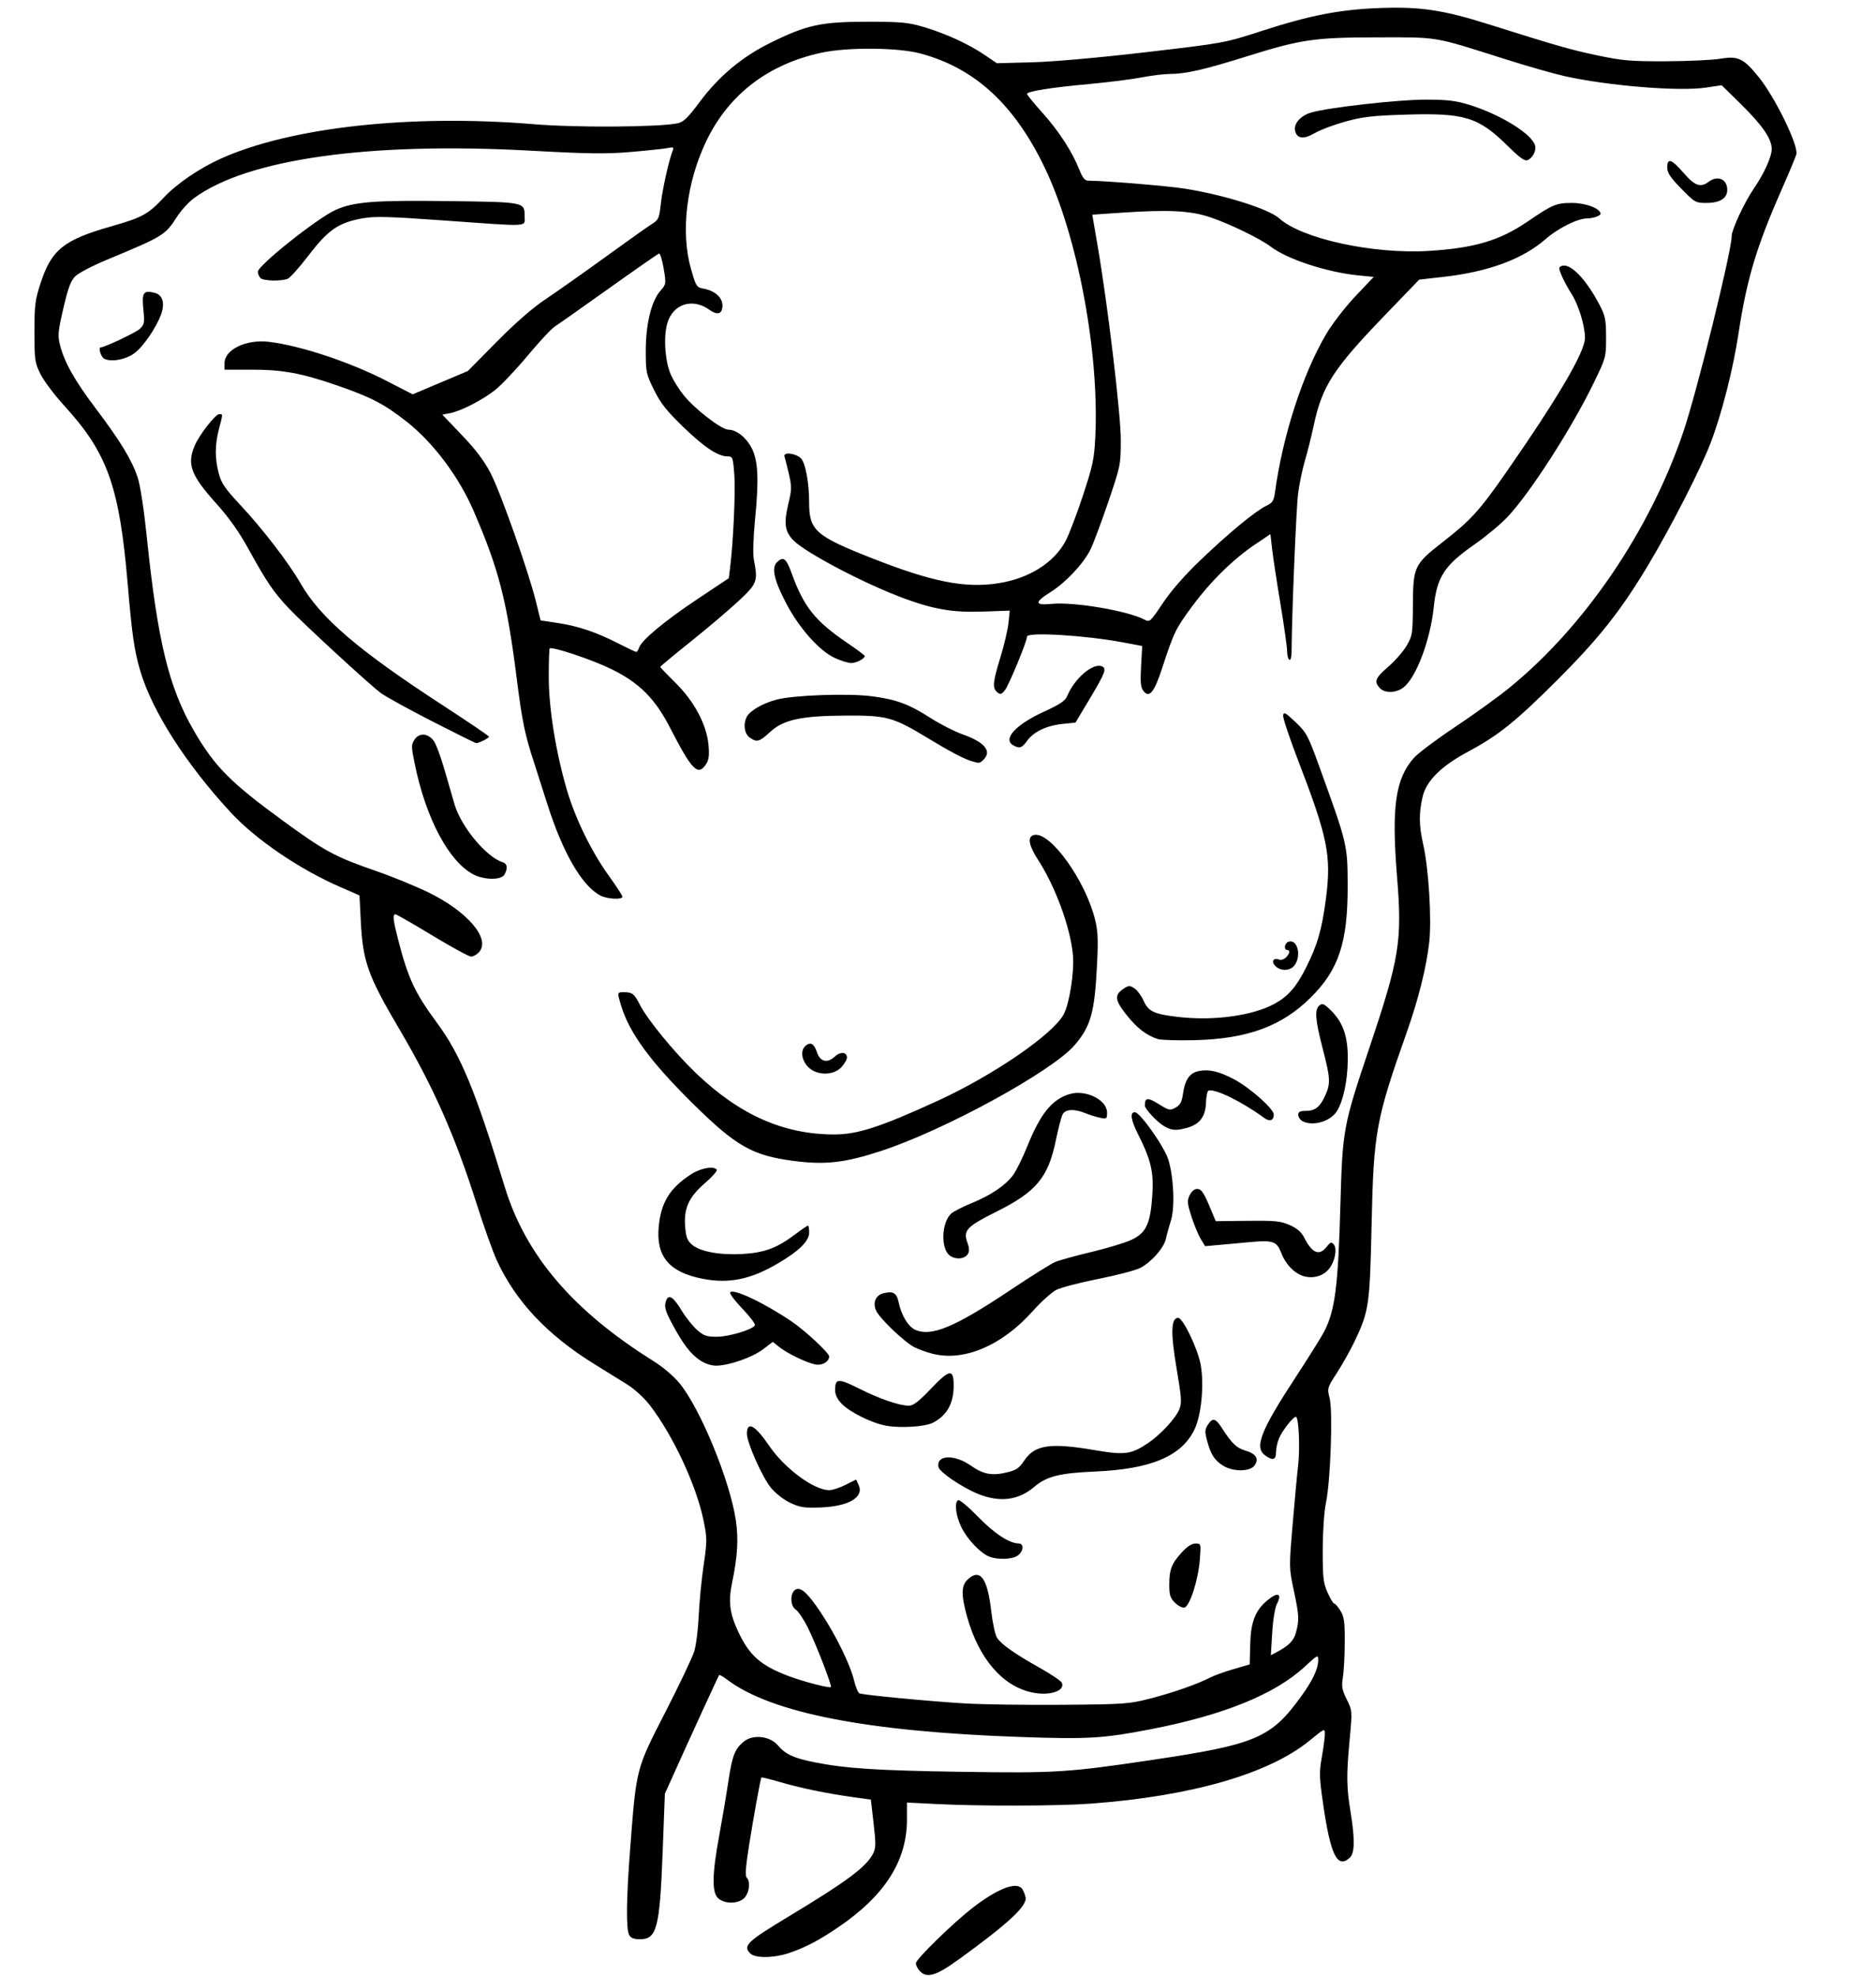 <svg xmlns="http://www.w3.org/2000/svg" xmlns:svg="http://www.w3.org/2000/svg" id="svg2" width="843.916" height="888.809" version="1.1"><g id="layer1" transform="translate(-134.586,-246.433)"><path style="fill:#000" id="path3461" d="m 548.241,1132.888 c -0.91,-1.006 -1.655,-2.526 -1.655,-3.377 0,-1.808 16.905,-18.296 25.694,-25.058 11.095,-8.537 19.467,-11.76 22.046,-8.486 0.541,0.688 1.259,2.402 1.594,3.81 0.909,3.818 -7.456,11.638 -29.714,27.776 -10.618,7.699 -14.722,8.918 -17.964,5.335 z m -76.137,-7.796 c -3.471,-3.471 -1.593,-5.252 17.97,-17.046 25.419,-15.325 34.114,-21.809 37.215,-27.75 1.323,-2.535 1.361,-4.337 0.288,-13.653 l -1.236,-10.732 -8.128,-1.136 c -11.868,-1.659 -22.995,-3.953 -32.51,-6.703 -4.61,-1.333 -8.48,-2.295 -8.599,-2.139 -0.405,0.532 -3.443,17.25 -5.57,30.648 -1.527,9.617 -1.817,13.668 -1.035,14.45 1.695,1.695 1.279,6.227 -0.807,8.803 -2.427,2.997 -8.946,3.244 -12.027,0.456 -2.881,-2.607 -2.759,-10.763 0.42,-27.974 1.375,-7.444 3.22,-18.384 4.101,-24.311 1.763,-11.868 2.998,-15.036 7.13,-18.298 4.138,-3.266 11.647,-2.383 15.189,1.787 3.456,4.069 7.196,5.788 16.652,7.655 14.095,2.782 28.204,3.687 66.52,4.263 41.677,0.627 47.42,0.268 84.909,-5.31 47.227,-7.027 53.863,-9.875 67.601,-29.011 5.011,-6.981 7.399,-12.128 7.399,-15.95 0,-2.529 -0.253,-2.406 -6.01,2.925 -13.415,12.419 -36.287,21.737 -69.033,28.122 -21.593,4.21 -28.328,4.613 -59.117,3.539 -68.832,-2.402 -111.765,-10.79 -131.656,-25.723 -1.824,-1.369 -3.47,-2.331 -3.658,-2.138 -0.325,0.333 -12.352,26.538 -20.599,44.883 l -3.836,8.532 -1.009,26.468 c -1.292,33.889 -2.617,38.968 -10.163,38.968 -2.783,0 -4.137,-0.536 -4.885,-1.934 -1.451,-2.71 -1.289,-16.264 0.466,-39.066 2.789,-36.234 2.549,-35.314 15.983,-61.5 6.207,-12.1 11.976,-24.25 12.819,-27 0.843,-2.75 1.751,-9.95 2.018,-16 0.267,-6.05 1.255,-16.236 2.196,-22.636 1.606,-10.929 1.608,-12.144 0.028,-20 -3.17,-15.759 -13.701,-38.416 -24.201,-52.065 -2.493,-3.241 -6.858,-7.251 -10.115,-9.293 -3.151,-1.975 -9.775,-6.084 -14.719,-9.132 -21.212,-13.073 -35.571,-28.321 -44.025,-46.753 -1.797,-3.917 -5.835,-15.222 -8.974,-25.122 -9.797,-30.898 -19.431,-52.682 -34.939,-79 -14.108,-23.942 -16.353,-30.249 -17.268,-48.511 l -0.577,-11.511 -8.96,-3.913 c -18.189,-7.943 -37.711,-21.255 -48.91,-33.351 -20.168,-21.784 -35.381,-45.572 -40.747,-63.713 -2.7,-9.13 -3.697,-16.008 -5.65,-39 -3.745,-44.082 -9.052,-58.975 -28.659,-80.421 -4.314,-4.719 -9.072,-11.054 -10.573,-14.079 -2.565,-5.171 -2.729,-6.309 -2.729,-19 0,-12.139 0.287,-14.375 2.847,-22.183 4.845,-14.778 10.389,-19.214 31.553,-25.248 14.124,-4.027 16.711,-5.44 23.787,-12.991 5.845,-6.238 16.072,-13.207 25.767,-17.557 31.485,-14.126 85.434,-20.034 140.861,-15.425 18.903,1.572 56.055,1.334 64.481,-0.412 2.668,-0.553 4.574,-2.395 10,-9.663 8.638,-11.57 18.959,-20.199 31.704,-26.508 16.329,-8.083 22.868,-9.513 43.5,-9.513 15.448,0 18.438,0.276 25.5,2.355 9.85,2.899 20.24,7.659 27.473,12.583 l 5.473,3.726 16.027,-0.437 c 9.583,-0.262 30.17,-2.091 51.201,-4.551 35.118,-4.107 35.2,-4.122 52,-9.565 21.826,-7.072 35.133,-9.641 53.326,-10.294 18.034,-0.648 28.269,0.893 48.711,7.334 31.369,9.884 36.909,11.466 49.154,14.035 11.085,2.326 14.843,2.643 30.635,2.585 9.9,-0.037 20.902,-0.552 24.448,-1.145 8.009,-1.34 10.409,-0.174 17.33,8.415 7.236,8.98 17.633,30.244 16.848,34.459 -0.153,0.825 -3.22,8.187 -6.814,16.361 -11.232,25.543 -15.54,39.979 -19.289,64.639 -2.435,16.017 -7.497,35.836 -12.515,49 -4.412,11.575 -17.946,38.017 -28.235,55.166 -12.19,20.316 -22.052,32.772 -40.694,51.395 -18.668,18.649 -26.441,24.9 -39.984,32.158 -12.23,6.553 -18.871,13.095 -20.597,20.291 -1.76,7.334 -1.699,13.073 0.23,21.49 2.47,10.781 3.878,33.774 2.705,44.169 -1.259,11.152 -4.866,25.58 -10.083,40.331 -13.867,39.204 -14.917,44.914 -15.821,86 -0.809,36.788 -1.166,39.297 -7.508,52.745 -1.879,3.985 -5.467,10.415 -7.973,14.289 -4.503,6.961 -4.543,7.097 -3.401,11.631 1.481,5.881 0.399,37.022 -1.627,46.835 -0.85,4.116 -1.46,12.867 -1.482,21.24 -0.032,12.503 0.23,14.852 2.151,19.25 1.203,2.755 2.56,5.01 3.015,5.01 0.455,0 1.719,1.462 2.809,3.25 1.67,2.739 1.973,4.98 1.926,14.25 -0.031,6.05 -0.408,13.141 -0.839,15.759 -0.666,4.044 -0.405,5.523 1.735,9.847 2.511,5.075 2.515,5.121 1.338,17.741 -1.519,16.291 -1.463,21.66 0.343,32.654 2.052,12.491 1.949,18.771 -0.342,20.845 -5.629,5.094 -8.666,-1.2 -12.087,-25.054 -1.594,-11.116 -1.649,-13.471 -0.464,-20.188 0.737,-4.182 1.349,-8.84 1.36,-10.352 0.019,-2.721 -0.05,-2.692 -6.73,2.781 -18.324,15.011 -52.868,25.012 -98.25,28.443 -14.748,1.115 -50.102,1.204 -70.251,0.176 l -12.751,-0.65 10e-4,7.645 c 0.003,18.722 -10.088,34.418 -31.337,48.742 -8.578,5.782 -14.206,8.721 -21.52,11.237 -6.873,2.365 -15.389,2.486 -17.623,0.252 z m 179.982,-114.657 c 10.314,-2.673 21.395,-6.563 26.871,-9.431 1.721,-0.901 6.431,-2.6 10.467,-3.775 l 7.339,-2.136 0.221,-8.938 c 0.25,-10.096 2.247,-15.279 7.634,-19.812 4.741,-3.99 6.857,-3.248 4.383,1.536 -0.873,1.688 -1.762,7.139 -2.118,12.993 l -0.614,10.085 2.408,-1.262 c 5.591,-2.929 7.902,-5.24 8.882,-8.882 1.54,-5.718 1.442,-7.689 -0.939,-18.889 -2.169,-10.205 -2.174,-10.456 -0.573,-29.5 0.888,-10.564 2.008,-22.583 2.489,-26.708 0.931,-7.992 0.297,-22 -0.996,-22 -1.264,0 -6.149,6.242 -7.606,9.718 -0.742,1.77 -1.348,4.582 -1.348,6.25 0,3.405 -1.403,3.839 -4.777,1.475 -5.124,-3.589 -2.282,-10.931 13.678,-35.338 5.972,-9.133 11.766,-18.408 12.875,-20.611 4.82,-9.575 6.18,-20.262 7.191,-56.494 0.955,-34.245 1.22,-35.689 12.95,-70.658 13.716,-40.888 14.897,-48.191 12.527,-77.463 -2.524,-31.182 -0.736,-43.781 7.552,-53.221 1.806,-2.057 10.084,-8.276 18.394,-13.819 8.311,-5.543 19.16,-13.353 24.11,-17.354 34.07,-27.543 63.605,-70.86 78.731,-115.469 6.15,-18.138 21.769,-81.37 21.769,-88.13 0,-2.863 5.71,-15.143 9.847,-21.179 4.752,-6.931 8.153,-14.432 8.153,-17.978 0,-4.619 -4.185,-10.674 -14.134,-20.446 l -8.366,-8.217 -7,1.043 c -12.21,1.82 -43.905,-0.745 -63.703,-5.155 -4.863,-1.083 -16.819,-4.5 -26.569,-7.592 -32.786,-10.399 -29.653,-9.86 -57.228,-9.839 -28.753,0.022 -34.585,0.866 -59.162,8.561 -18.966,5.939 -27.376,7.873 -34.338,7.897 -2.75,0.01 -8.6,0.715 -13,1.567 -4.4,0.852 -14.975,2.188 -23.5,2.968 -17.155,1.569 -28,3.295 -28,4.454 0,0.417 3.184,4.307 7.077,8.643 7.329,8.166 13.309,17.426 16.549,25.63 1.371,3.47 2.417,4.747 3.892,4.75 7.404,0.014 35.607,2.338 43.477,3.584 17.705,2.801 37.801,9.13 42.506,13.385 10.141,9.173 42.449,16.179 67.366,14.61 20.518,-1.293 31.731,-4.629 44.286,-13.179 11.325,-7.711 12.962,-8.397 20.048,-8.393 6.144,0.004 12.8,2.534 12.8,4.865 0,0.952 -3.352,2.095 -6.212,2.118 -4.153,0.033 -12.968,4.444 -18.409,9.213 -10.324,9.048 -25.757,14.774 -45.98,17.06 l -10.979,1.241 -15.681,16.281 c -22.953,23.831 -27.974,31.608 -31.717,49.123 -1.08,5.055 -2.882,12.273 -4.004,16.039 -1.122,3.767 -2.498,10.383 -3.059,14.702 -0.854,6.582 -2.836,54.364 -2.93,70.663 -0.017,2.945 -0.415,4.569 -1.028,4.191 -0.55,-0.34 -1,-2.096 -1,-3.903 0,-1.807 -1.342,-11.342 -2.982,-21.191 -1.64,-9.848 -3.327,-20.949 -3.75,-24.668 l -0.768,-6.762 -6.762,4.541 c -9.906,6.653 -20.108,16.659 -28.363,27.822 -7.554,10.214 -8.255,11.656 -13.63,28.063 -3.553,10.846 -5.773,13.514 -8.4,10.098 -1.222,-1.589 -1.434,-3.868 -1.031,-11.097 l 0.508,-9.097 -8.661,-1.637 c -16.814,-3.179 -43.161,-4.761 -43.161,-2.593 0,2.121 -8.164,21.905 -9.948,24.109 -1.561,1.927 -2.055,2.058 -3.437,0.911 -2.273,-1.887 -2.039,-4.471 1.426,-15.722 1.672,-5.43 3.302,-12.375 3.622,-15.432 l 0.582,-5.559 -12.034,0.429 c -13.472,0.48 -21.979,-0.942 -35.562,-5.944 -17.356,-6.392 -43.948,-20.319 -49.613,-25.985 -3.98,-3.98 -4.514,-7.581 -2.431,-16.414 1.843,-7.816 1.841,-7.838 -1.714,-21.469 -0.546,-2.095 5.031,-1.446 7.378,0.858 2.058,2.021 3.717,10.919 3.725,19.991 0.011,12.466 2.87,14.979 28.506,25.058 26.907,10.579 41.588,13.484 56.5,11.179 13.831,-2.137 24.956,-9.077 30.305,-18.905 1.474,-2.709 4.971,-11.846 7.77,-20.304 4.505,-13.613 5.152,-16.642 5.636,-26.395 1.89,-38.056 -7.837,-90.135 -22.611,-121.063 -13.664,-28.604 -31.452,-45.012 -55.957,-51.617 -10.151,-2.736 -32.82,-2.921 -44.644,-0.365 -23.801,5.146 -41.438,18.583 -51.544,39.269 -9.116,18.66 -11.887,41.293 -7.104,58.017 2.272,7.941 2.47,8.246 5.759,8.863 4.995,0.937 8.389,3.978 8.389,7.517 0,3.912 -2.199,4.602 -6.011,1.888 -7.507,-5.346 -16.171,-2.565 -18.763,6.021 -1.849,6.126 -1.099,17.249 1.568,23.266 1.165,2.628 3.806,6.837 5.867,9.353 5.205,6.352 16.96,15.368 20.036,15.368 3.59,0 8.018,3.524 10.475,8.334 2.848,5.577 3.257,13.965 1.537,31.513 -0.844,8.617 -1.085,16.006 -0.601,18.5 1.918,9.9 1.585,10.806 -6.858,18.701 -4.263,3.985 -13.938,12.198 -21.5,18.25 -7.562,6.052 -13.75,11.182 -13.75,11.401 0,0.219 3.081,3.436 6.847,7.15 8.509,8.391 14.038,18.794 14.871,27.977 0.427,4.706 0.173,6.692 -1.105,8.642 -3.626,5.535 -6.315,2.807 -16.228,-16.463 -6.746,-13.114 -13.83,-20.183 -26.385,-26.327 -8.67,-4.244 -26.722,-10.289 -27.726,-9.285 -0.229,0.229 -0.415,5.973 -0.413,12.762 0.004,14.141 3.165,33.85 8.166,50.919 3.779,12.9 11.078,27.803 18.972,38.741 3.301,4.573 6.001,8.735 6.001,9.25 0,1.442 -6.768,1.107 -9.852,-0.487 -8.391,-4.339 -17.037,-19.312 -24.13,-41.785 -2.307,-7.311 -4.865,-15.317 -5.683,-17.792 -4.166,-12.599 -5.453,-18.798 -7.851,-37.809 -4.458,-35.35 -8.059,-49.367 -19.446,-75.691 -6.675,-15.432 -18.106,-30.659 -30.123,-40.126 -10.014,-7.89 -16.059,-11.037 -31.287,-16.287 -16.092,-5.549 -24.464,-7.086 -38.586,-7.086 l -12.042,0 0,-2.911 c 0,-6.126 9.756,-10.825 19.945,-9.606 14.298,1.71 36.518,9.094 53.125,17.653 l 11.57,5.963 12.406,-5.239 12.406,-5.239 13.024,-13.176 c 8.51,-8.609 16.144,-15.256 22.024,-19.179 4.95,-3.302 16.997,-11.799 26.772,-18.884 9.775,-7.085 19.225,-13.79 21,-14.901 2.973,-1.86 3.288,-2.57 3.986,-9 0.709,-6.53 3.618,-19.593 5.317,-23.878 0.662,-1.669 0.402,-1.825 -2.161,-1.293 -1.603,0.332 -9.061,1.126 -16.574,1.763 -11.285,0.957 -19.109,0.858 -45,-0.569 -72.837,-4.014 -127.704,3.727 -151.62,21.392 -2.354,1.739 -5.788,5.511 -7.63,8.383 -5.284,8.238 -6.055,8.709 -31.589,19.321 -6.325,2.629 -12.682,5.954 -14.127,7.39 -2.047,2.034 -3.23,5.202 -5.358,14.354 -2.413,10.375 -2.594,12.292 -1.553,16.45 1.96,7.834 6.61,16.105 16.142,28.71 11.052,14.614 16.28,23.231 18.846,31.058 1.149,3.504 2.813,14.344 4.06,26.439 4.855,47.084 9.925,67.978 21.215,87.431 9.353,16.115 16.45,23.272 40.339,40.682 18.55,13.519 23.224,16.038 41.441,22.333 7.422,2.565 18.141,6.944 23.821,9.733 17.705,8.691 28.012,20.922 22.637,26.861 -0.976,1.078 -2.569,1.96 -3.542,1.96 -0.972,0 -8.824,-4.275 -17.448,-9.5 -8.624,-5.225 -16.084,-9.5 -16.577,-9.5 -1.344,0 -1.105,2.35 1.124,11.081 4.462,17.475 7.61,24.27 17.337,37.419 10.853,14.671 17.372,30.399 30.671,74 9.425,30.899 30.689,55.809 67.012,78.5 4.184,2.613 9.074,6.782 11.665,9.944 9.351,11.411 22.598,43.619 25.291,61.491 1.273,8.447 0.807,16.412 -1.642,28.064 -1.793,8.534 -1.136,13.911 2.706,22.13 5.021,10.741 10.19,15.296 22.706,20.007 6.705,2.524 18.375,5.553 18.997,4.932 0.589,-0.589 -6.804,-19.65 -10.401,-26.818 -1.863,-3.712 -4.282,-7.308 -5.375,-7.991 -2.399,-1.498 -2.704,-6.921 -0.493,-8.756 2.36,-1.959 5.612,0.845 11.846,10.214 6.687,10.05 13.214,23.427 14.888,30.514 0.68,2.878 1.767,5.436 2.415,5.685 1.963,0.753 31.903,3.612 47.356,4.522 7.975,0.47 27.775,0.745 44,0.613 28.091,-0.23 29.978,-0.365 39.5,-2.833 z M 598.93,1007.719 c -13.351,-2.782 -24.092,-15.294 -29.318,-34.154 -2.706,-9.765 -2.634,-13.928 0.289,-16.674 5.498,-5.165 8.889,-0.697 10.549,13.901 0.625,5.497 1.815,11.03 2.644,12.296 1.977,3.017 7.866,7.163 19.314,13.598 5.127,2.881 9.576,5.902 9.887,6.713 1.414,3.685 -5.573,5.944 -13.364,4.321 z m 64.18,-40.388 c -2.084,-2.084 -2.523,-3.478 -2.523,-8.004 0,-6.898 0.992,-9.489 5.572,-14.558 2.441,-2.702 4.503,-4.052 6.189,-4.052 2.522,0 2.527,0.016 1.976,7.25 -0.695,9.125 -4.57,21.127 -6.963,21.569 -0.95,0.175 -2.862,-0.817 -4.25,-2.204 z m -83.523,-20.731 c -4.027,-1.595 -10.052,-7.989 -12.61,-13.383 -2.477,-5.224 -3.122,-10.93 -1.36,-12.019 0.567,-0.35 4.57,2.999 8.896,7.444 7.392,7.593 14.091,12 18.323,12.053 2.511,0.032 2.203,3.591 -0.473,5.465 -2.475,1.734 -8.947,1.957 -12.777,0.44 z m -89.581,-24.22 c -2.924,-1.39 -6.599,-4.272 -8.657,-6.79 -3.892,-4.761 -10.761,-20.246 -10.761,-24.259 0,-5.884 3.682,-3.877 10.056,5.482 6.923,10.165 20.118,19.902 26.971,19.902 1.449,0 4.766,-1.079 7.371,-2.398 l 4.737,-2.398 1.128,2.476 c 2.519,5.529 -4.531,9.654 -17.264,10.101 -7.299,0.257 -9.218,-0.043 -13.581,-2.117 z m 84.414,-4.042 c -7.209,-2.965 -17.232,-9.778 -17.666,-12.008 -1.078,-5.544 7.164,-5.88 14.657,-0.599 5.469,3.855 9.451,4.598 16.099,3.003 4.239,-1.017 5.538,-1.904 7.861,-5.368 4.734,-7.062 11.67,-8.077 31.742,-4.645 13.335,2.28 16.241,1.909 23.678,-3.017 5.721,-3.789 12.518,-11.081 14.296,-15.336 1.185,-2.836 1.035,-5.082 -1.236,-18.507 -2.712,-16.032 -2.497,-22.645 0.735,-22.645 2.142,0 8.798,13.825 10.109,21 1.654,9.046 0.336,22.774 -2.809,29.267 -5.808,11.989 -19.571,17.781 -44.8,18.855 -15.808,0.673 -21.732,2.174 -27.263,6.907 -7.098,6.076 -15.627,7.114 -25.404,3.093 z m 110.471,-12.578 c -3.895,-2.375 -5.645,-5.081 -7.295,-11.278 -1.102,-4.14 -1.048,-5.058 0.429,-7.312 2.07,-3.159 3.414,-2.811 6.255,1.623 4.407,6.877 6.501,8.901 10.422,10.076 4.921,1.474 6.359,3.724 4.28,6.692 -2.009,2.868 -9.54,2.974 -14.091,0.199 z m -151.71,-18.039 c -6.384,-1.15 -16.342,-6.088 -20.02,-9.928 -1.913,-1.996 -2.907,-4.079 -2.907,-6.089 0,-5.337 1.35,-5.413 10.928,-0.617 9.321,4.667 17.987,7.628 22.337,7.632 1.899,0 4.459,-1.981 9.82,-7.606 8.437,-8.852 10.248,-9.116 10.248,-1.492 0,8.093 -2.986,13.459 -9.325,16.756 -3.501,1.821 -14.533,2.525 -21.081,1.345 z m -83.673,-29.412 c -4.34,-2.949 -7.419,-6.953 -12.41,-16.141 -2.928,-5.39 -3.67,-7.684 -3.151,-9.75 1.052,-4.193 3.173,-3.232 7.088,3.212 1.976,3.253 5.174,7.303 7.107,9 3.003,2.637 4.304,3.086 8.942,3.086 5.347,0 15.864,-3.157 17.082,-5.128 0.339,-0.549 -2.158,-3.888 -5.549,-7.42 -3.392,-3.532 -5.899,-6.854 -5.572,-7.383 1.219,-1.972 15.089,4.559 27.543,12.97 6.15,4.154 17,14.24 17,15.803 0,2.422 -3.258,4.26 -6.374,3.595 -4.076,-0.87 -12.541,-4.997 -16.147,-7.873 l -2.847,-2.27 -4.356,3.325 c -4.802,3.666 -15.447,7.38 -21.149,7.38 -2.221,0 -5.057,-0.947 -7.205,-2.407 z m 104.579,-2.956 c -2.75,-0.703 -6.453,-2.04 -8.23,-2.972 -4.678,-2.454 -15.826,-13.176 -17.234,-16.575 -1.493,-3.606 -0.076,-6.79 3.413,-7.666 4.278,-1.074 5.916,-0.139 6.744,3.848 1.282,6.169 4.426,11.329 7.74,12.702 7.275,3.014 17.856,-1.455 42.583,-17.983 9.226,-6.167 18.315,-11.856 20.198,-12.643 1.883,-0.787 9.13,-2.788 16.105,-4.446 6.975,-1.659 15.062,-4.098 17.971,-5.421 6.775,-3.08 8.721,-7.198 9.583,-20.282 0.677,-10.281 -0.625,-15.811 -6.434,-27.318 -3.243,-6.424 -3.745,-9.88 -1.435,-9.88 2.33,0 13.247,15.449 15.057,21.307 2.446,7.917 3.031,21.564 1.173,27.381 -0.845,2.646 -1.853,6.325 -2.239,8.174 -0.867,4.146 -6.581,10.631 -11.644,13.213 -2.082,1.062 -10.565,3.278 -18.851,4.924 -8.286,1.646 -16.765,3.86 -18.841,4.919 -2.076,1.059 -6.899,5.418 -10.717,9.685 -13.785,15.408 -30.848,22.634 -44.942,19.032 z m -103.5,-33.733 c -14.92,-2.908 -20.931,-10.036 -19.687,-23.348 1.031,-11.043 5,-17.467 14.633,-23.686 4.348,-2.807 10.341,-3.833 11.494,-1.968 0.307,0.496 -2.112,3.215 -5.374,6.041 -7.272,6.3 -9.538,11.347 -8.845,19.701 0.379,4.568 0.991,6.141 3.091,7.948 3.625,3.119 12.525,4.751 22.734,4.17 9.787,-0.557 15.545,-2.701 23.616,-8.795 2.889,-2.181 5.497,-3.966 5.796,-3.966 0.299,0 0.543,1.402 0.543,3.115 0,3.822 -4.521,8.295 -14.029,13.88 -12.35,7.254 -22.064,9.23 -33.971,6.909 z m 271.169,-0.969 c -4.377,-0.939 -8.733,-5.226 -10.794,-10.621 -1.994,-5.22 -3.685,-5.828 -13.706,-4.924 -3.943,0.355 -10.178,0.922 -13.855,1.258 l -6.686,0.612 -1.979,-3.254 c -1.088,-1.79 -2.961,-6.308 -4.161,-10.041 -1.925,-5.986 -2.022,-7.123 -0.822,-9.626 0.806,-1.681 2.155,-2.838 3.309,-2.838 2.008,0 3.047,1.572 6.443,9.755 l 1.974,4.755 14.31,-0.16 c 12.508,-0.14 14.899,0.1 18.983,1.907 3.2,1.415 5.205,3.119 6.364,5.404 3.703,7.306 6.879,8.651 10.264,4.348 1.691,-2.15 2.126,-2.288 3.186,-1.011 1.601,1.929 0.554,7.528 -2.02,10.8 -2.504,3.183 -6.561,4.548 -10.81,3.636 z m -159.83,-9.396 c -4.228,-2.988 -3.872,-14.936 0.565,-18.951 1.052,-0.952 5.113,-3.033 9.025,-4.625 8.652,-3.521 15.124,-7.854 18.665,-12.496 1.46,-1.914 4.352,-7.715 6.427,-12.893 5.951,-14.847 11.197,-21.36 19.115,-23.732 7.233,-2.167 16.865,2.579 16.865,8.311 0,2.868 -0.15,2.975 -3.25,2.313 -1.788,-0.381 -4.767,-1.317 -6.622,-2.079 -4.856,-1.996 -8.853,-1.768 -10.108,0.576 -0.578,1.079 -1.951,6.34 -3.052,11.69 -3.436,16.701 -8.833,23.181 -26.721,32.08 -13.291,6.612 -15.037,8.445 -13.114,13.763 0.941,2.603 1.005,4.064 0.232,5.299 -1.422,2.271 -5.352,2.635 -8.027,0.744 z m -70.146,-42.611 c -18.727,-2.431 -26.009,-6.561 -45.493,-25.796 -19.064,-18.82 -28.558,-31.761 -32.267,-43.984 -1.863,-6.14 -1.861,-6.15 1.318,-6.132 3.671,0.02 4.616,0.763 7.028,5.523 3.415,6.739 15.459,21.447 25.227,30.809 19.69,18.87 39.493,27.652 62.356,27.652 10.465,0 20.842,-3.387 46.639,-15.223 24.957,-11.45 51.824,-29.919 56.516,-38.849 2.602,-4.953 4.78,-18.9 4.138,-26.498 -1.04,-12.308 -7.839,-30.875 -15.79,-43.119 -4.336,-6.677 -4.821,-10.616 -1.363,-11.079 7.293,-0.975 22.595,20.406 27.023,37.758 1.338,5.241 1.53,9.09 1.001,20 -1.071,22.086 -2.762,28.255 -10.088,36.814 -10.069,11.764 -58.386,38.2 -86.945,47.572 -16.346,5.364 -25.172,6.386 -39.299,4.552 z m 166.265,-15.79 c -3.147,-1.919 -8.457,-7.653 -8.457,-9.132 0,-3.633 1.236,-3.776 6.163,-0.713 4.713,2.929 5.176,3.028 7.669,1.629 2.081,-1.168 2.801,-2.52 3.337,-6.268 0.917,-6.409 3.053,-9.416 7.246,-10.203 4.615,-0.866 8.964,0.173 15.796,3.775 7.004,3.693 17.79,13.272 17.79,15.799 0,2.731 -1.796,3.375 -4.299,1.541 -9.995,-7.326 -22.113,-13.261 -25.066,-12.277 -0.528,0.176 -1.043,2.668 -1.144,5.538 -0.216,6.151 -2.829,9.617 -8.417,11.17 -5.093,1.415 -7.163,1.248 -10.617,-0.859 z m 62.293,-2.217 c -0.963,-0.561 -1.75,-1.807 -1.75,-2.77 0,-1.325 0.829,-1.75 3.407,-1.75 4.198,0 6.373,-1.72 8.73,-6.9 2.468,-5.426 2.342,-7.763 -1.137,-21.162 -3.368,-12.972 -3.709,-17.505 -1.459,-19.372 1.296,-1.076 2.08,-0.757 4.934,2.009 5.748,5.571 7.968,12.03 7.817,22.741 -0.133,9.41 -2.133,18.586 -5.009,22.975 -3.024,4.615 -11.096,6.813 -15.533,4.229 z m -219.421,-22.33 c -5.008,-2.254 -7.194,-8.797 -3.862,-11.562 2.161,-1.794 3.751,-0.838 5.049,3.033 1.435,4.281 4.678,5.046 8.032,1.895 2.481,-2.33 5.453,-2.081 5.453,0.457 0,0.812 -1.012,2.641 -2.25,4.065 -2.755,3.17 -8.063,4.073 -12.421,2.112 z m 154.435,-14.524 c -5.12,-1.656 -9.432,-5.018 -14.169,-11.048 -5.173,-6.584 -5.367,-8.81 -1.019,-11.659 2.169,-1.421 2.666,-1.43 4.723,-0.082 1.265,0.829 3.11,3.304 4.1,5.5 2.225,4.935 4.651,6.083 15.545,7.36 15.874,1.861 33.488,-0.526 43.3,-5.866 6.182,-3.365 9.873,-7.567 14.21,-16.18 5.216,-10.358 7.237,-17.373 9.041,-31.382 2.461,-19.119 0.796,-27.316 -12.637,-62.209 -3.811,-9.9 -6.799,-18.9 -6.64,-20 0.248,-1.714 1.041,-1.286 5.551,3 4.882,4.64 5.628,6.009 10.343,19 12.966,35.724 13.048,36.061 13.133,53.955 0.124,26.038 -3.937,38.435 -16.723,51.056 -13.023,12.855 -28.318,18.464 -52.021,19.077 -7.7,0.199 -15.231,-0.036 -16.736,-0.523 z m 52.826,-32.966 c -1.861,-2.057 -0.678,-3.731 1.929,-2.73 0.783,0.3 2.111,-0.142 2.952,-0.983 1.746,-1.746 2.002,-3.386 0.529,-3.386 -1.584,0 -1.161,-3.001 0.513,-3.643 3.978,-1.527 6.075,5.931 2.931,10.421 -1.943,2.774 -6.485,2.939 -8.853,0.322 z m -360.708,-41.1 c -11.059,-5.844 -21.346,-25.306 -26.354,-49.859 -1.562,-7.658 -1.565,-8.436 -0.043,-10.758 2.083,-3.179 6.076,-2.894 8.649,0.618 1.007,1.375 3.185,7.225 4.839,13 1.654,5.775 3.689,12.796 4.522,15.602 2.972,10.017 14.251,23.596 21.513,25.901 2.203,0.699 2.533,2.619 0.957,5.563 -1.388,2.594 -9.117,2.558 -14.083,-0.066 z m 224.118,-50.935 c -3.585,-1.094 -9.7,-4.319 -19.772,-10.427 -15.37,-9.32 -18.284,-10.128 -36.228,-10.051 -20.544,0.088 -28.515,1.79 -34.581,7.381 -4.837,4.458 -5.941,4.756 -9.197,2.476 -2.399,-1.68 -2.985,-6.15 -1.235,-9.42 1.427,-2.667 7.264,-6.006 13.288,-7.603 7.765,-2.058 32.515,-2.92 43.109,-1.501 11.013,1.475 16.468,3.512 26.366,9.848 4.262,2.728 10.674,5.994 14.249,7.259 9.964,3.525 13.287,7.543 9.429,11.401 -1.726,1.726 -1.822,1.737 -5.429,0.636 z m 18.75,-7.145 c -4.763,-2.774 1.147,-9.243 13.705,-15.004 7.447,-3.416 9.732,-4.955 10.651,-7.173 3.246,-7.836 11.453,-14.893 15.51,-13.336 2.34,0.898 1.617,2.883 -5.208,14.301 l -6.592,11.026 -5.921,0.619 c -7.148,0.747 -12.975,3.545 -15.88,7.624 -2.288,3.213 -3.461,3.576 -6.266,1.943 z m -261.525,-10.847 c -10.601,-5.43 -20.951,-11.139 -23,-12.687 -5.419,-4.093 -34.781,-31.128 -41.278,-38.007 -6.858,-7.261 -9.905,-11.734 -17.972,-26.379 -4.428,-8.04 -8.871,-14.325 -14.763,-20.888 -11.35,-12.641 -13.168,-17.495 -9.68,-25.844 2.027,-4.85 9.346,-14.268 11.089,-14.268 1.691,0 1.697,-0.321 -0.122,6.661 -1.864,7.157 -1.888,13.291 -0.079,20.088 1.147,4.309 2.853,6.805 9.519,13.93 10.227,10.931 21.867,26.074 27.313,35.532 8.899,15.456 25.927,30.037 63.987,54.797 11.407,7.421 20.745,13.758 20.75,14.082 0.01,0.628 -4.608,2.929 -5.788,2.883 -0.387,-0.015 -9.377,-4.47 -19.978,-9.9 z m 426.43,-14.901 c -2.638,-2.914 -2.005,-4.487 3.828,-9.523 3.016,-2.603 6.728,-6.852 8.25,-9.441 2.638,-4.488 2.771,-5.335 2.851,-18.207 0.109,-17.466 0.565,-18.433 13.386,-28.427 12.797,-9.975 16.533,-14.087 28.692,-31.573 23.308,-33.52 35.338,-54.048 35.338,-60.299 0,-5.359 -2.895,-14.862 -6.002,-19.703 -1.596,-2.487 -3.609,-6.214 -4.473,-8.283 -1.432,-3.428 -1.431,-3.814 0.019,-4.371 3.825,-1.468 11.036,5.984 17.086,17.655 2.513,4.848 2.852,6.567 2.86,14.5 0.009,8.893 -0.057,9.136 -5.574,20.5 -9.975,20.545 -28.723,49.66 -38.857,60.344 -3.049,3.214 -9.696,8.74 -14.772,12.279 -13.573,9.463 -16.916,14.618 -18.328,28.264 -1.519,14.683 -7.862,31.532 -13.557,36.012 -3.306,2.601 -8.52,2.733 -10.747,0.273 z M 510.063,542.358 c -6.892,-3.209 -15.876,-13.277 -21.693,-24.309 -5.492,-10.416 -6.819,-16.155 -4.313,-18.661 2.841,-2.841 4.177,-1.903 6.524,4.578 5.62,15.52 10.567,21.736 25.255,31.727 4.263,2.9 7.75,5.504 7.75,5.787 0,1.206 -3.695,3.174 -6,3.194 -1.375,0.012 -4.76,-1.03 -7.523,-2.317 z M 181.336,407.694 c -1.373,-0.845 -2.614,-4.965 -1.5,-4.981 1.771,-0.024 15.836,-6.668 17.575,-8.302 2.149,-2.019 2.276,-2.708 1.651,-8.934 -0.748,-7.444 0.049,-8.599 5.062,-7.341 3.575,0.897 4.73,4.57 2.989,9.506 -2.108,5.975 -7.894,14.49 -11.945,17.58 -3.941,3.006 -10.932,4.255 -13.831,2.472 z m 70.45,-36.177 c -0.66,-0.66 -1.2,-1.938 -1.2,-2.84 0,-2.862 26.969,-24.289 35.096,-27.884 8.165,-3.612 17.502,-4.334 50.542,-3.908 34.659,0.447 34.362,0.387 34.362,6.955 0,4.745 3.205,4.591 -36.414,1.756 -24.764,-1.772 -31.048,-1.937 -36.5,-0.96 -10.718,1.921 -15.457,5.162 -24.13,16.504 -4.173,5.457 -8.458,10.263 -9.522,10.68 -3.078,1.205 -10.92,1.012 -12.234,-0.302 z m 639.093,-40.25 c -4.939,-5.062 -6.293,-7.106 -6.293,-9.5 0,-4.467 1.957,-3.816 7.367,2.45 5.012,5.806 7.61,6.741 11.192,4.032 4.128,-3.122 8.441,-1.277 8.441,3.611 0,3.795 -3.32,5.857 -9.43,5.857 -4.814,0 -5.2,-0.221 -11.277,-6.45 z m -78.269,-19.398 c -13.041,-12.817 -19.217,-14.693 -45.676,-13.874 -14.998,0.464 -19.336,0.965 -27.169,3.137 -5.127,1.422 -11.301,3.744 -13.719,5.162 -4.924,2.886 -7.911,2.595 -8.838,-0.86 -0.87,-3.244 2.364,-6.98 7.273,-8.401 7.864,-2.277 39.416,-5.816 51.606,-5.789 9.676,0.022 13.444,0.475 19.457,2.342 13.988,4.342 27.877,12.881 29.556,18.171 0.724,2.28 -0.922,5.629 -3.286,6.687 -1.319,0.59 -3.493,-0.963 -9.203,-6.575 z M 422.069,537.771 c 1.06,-3.339 11.446,-11.993 26.188,-21.818 l 14.17,-9.445 0.584,-4.646 c 1.438,-11.438 2.487,-34.47 1.911,-41.947 -0.602,-7.804 -0.748,-8.199 -3.024,-8.199 -4.347,0 -10.47,-4.067 -19.986,-13.272 -7.477,-7.234 -10.154,-10.624 -13.111,-16.607 -3.542,-7.167 -3.715,-7.986 -3.715,-17.57 0,-12.022 2.484,-22.309 6.503,-26.934 2.679,-3.083 2.696,-3.194 1.547,-10.117 -0.639,-3.85 -1.587,-6.875 -2.106,-6.722 -0.519,0.153 -10.619,7.176 -22.444,15.607 -11.825,8.431 -22.785,16.151 -24.356,17.156 -1.571,1.005 -7.092,6.916 -12.27,13.135 -5.178,6.22 -11.768,13.177 -14.644,15.462 -5.77,4.583 -15.437,9.524 -20.49,10.474 l -3.26,0.613 8.809,9.214 c 6.214,6.5 10.019,11.548 12.919,17.137 4.511,8.695 16.946,43.889 20.339,57.565 l 2.144,8.643 7.428,1.105 c 9.311,1.385 17.505,4.124 27.267,9.117 4.187,2.141 7.92,3.916 8.296,3.943 0.375,0.027 0.96,-0.826 1.3,-1.895 z m 252.77,-39.614 c 12.688,-12.119 24.598,-21.924 29.426,-24.227 2.774,-1.323 3.341,-2.219 3.877,-6.131 3.491,-25.466 12.465,-53.178 23.014,-71.065 2.752,-4.666 8.569,-12.202 13.164,-17.053 l 8.234,-8.692 -6.734,-0.663 c -14.285,-1.406 -32.152,-7.26 -39.676,-12.998 -4.647,-3.544 -18.545,-10.286 -27.183,-13.186 -8.864,-2.975 -18.751,-3.479 -39.947,-2.036 l -13.072,0.89 2.343,13.61 c 4.607,26.755 10.512,76.195 10.493,87.845 -0.018,11.018 -0.128,11.558 -5.721,28 -3.136,9.221 -6.751,18.84 -8.033,21.376 -3.173,6.279 -11.063,14.661 -17.781,18.89 -7.519,4.733 -7.362,6.084 0.62,5.339 10.116,-0.945 34,3.122 41.541,7.073 2.401,1.258 2.628,1.054 8.328,-7.468 3.794,-5.672 9.826,-12.549 17.108,-19.504 z"/></g></svg>